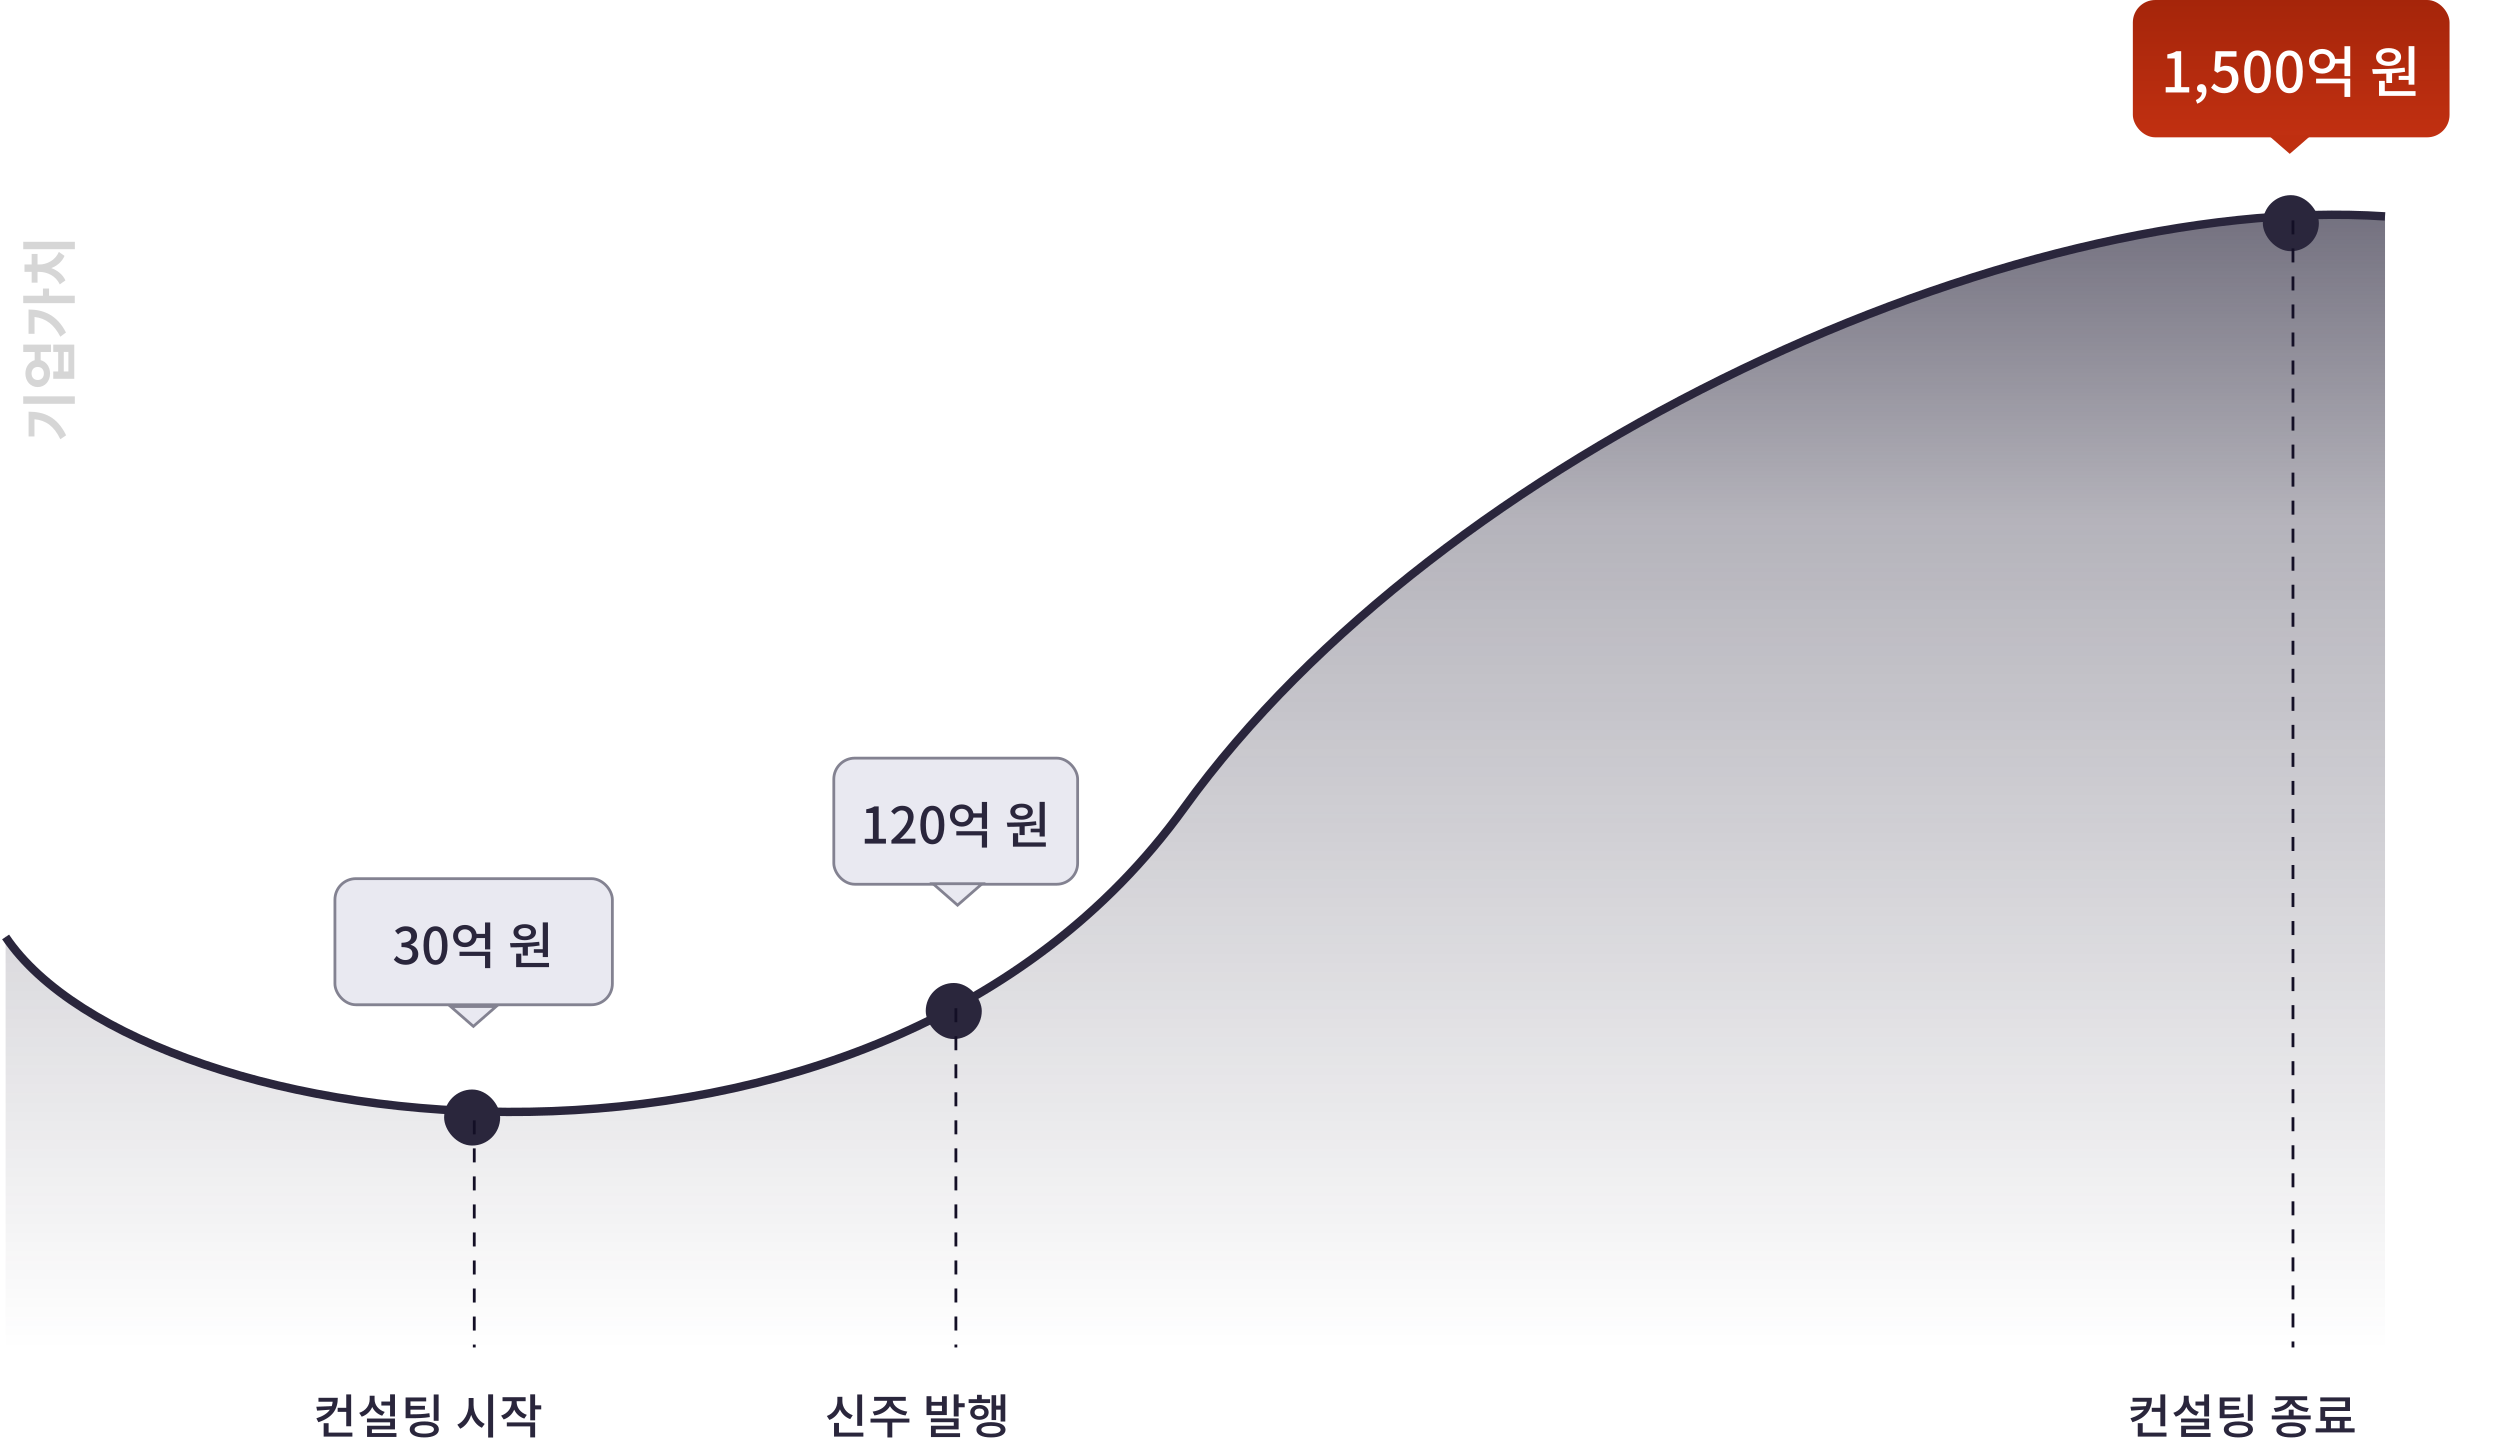 <svg width="892" height="513" viewBox="0 0 892 513" fill="none" xmlns="http://www.w3.org/2000/svg">
<path d="M10.2 155.726H12.3V149.586C16.38 149.966 19.26 152.006 21.52 156.706L23.6 155.326C20.44 148.786 15.84 146.886 10.2 146.886L10.2 155.726ZM8.28 144.066H26.7V141.406H8.28L8.28 144.066ZM24.4 125.568V132.528H22.76V125.568H24.4ZM20.76 125.568V132.528H19L19 135.148H26.5L26.5 122.948H19V125.568H20.76ZM15.66 133.268C15.66 134.608 14.84 135.588 13.46 135.588C12.08 135.588 11.26 134.608 11.26 133.268C11.26 131.908 12.08 130.928 13.46 130.928C14.84 130.928 15.66 131.908 15.66 133.268ZM8.3 125.588H12.36V128.528C10.4 129.048 9.06 130.928 9.06 133.268C9.06 136.028 10.9 138.108 13.46 138.108C16.02 138.108 17.86 136.028 17.86 133.268C17.86 130.888 16.5 129.008 14.5 128.508V125.588H18.2V122.948H8.3V125.588ZM10.18 119.109H12.32V113.089C16.4 113.569 19.32 115.849 21.52 120.129L23.54 118.649C20.44 112.529 15.7 110.429 10.18 110.429V119.109ZM15.32 102.949V105.529H8.28V108.169H26.68V105.529H17.5V102.949H15.32ZM13.4 94.371L13.4 90.611H11.3L11.3 94.371H8.74V97.011H11.3V100.851H13.4V97.011H14.04C16.84 97.011 19.96 98.451 21.32 101.471L23.34 100.051C22.4 97.951 20.52 96.471 18.3 95.651C20.4 94.831 22.16 93.371 23.02 91.291L21 89.891C19.7 92.911 16.7 94.371 14.04 94.371H13.4ZM8.3 88.911H26.72V86.271H8.3V88.911Z" fill="#333333" fill-opacity="0.2"/>
<path d="M422.461 287.79C311.231 441.6 51.403 407.014 2 333.678V480.77H850.977V77.209C718.878 68.408 514.286 160.812 422.461 287.79Z" fill="url(#paint0_linear)"/>
<path d="M2 334.301C51.403 407.815 311.231 442.485 422.461 288.301C514.286 161.016 718.878 68.388 850.977 77.21" stroke="#2A263C" stroke-width="3"/>
<g filter="url(#filter0_d)">
<rect x="158.458" y="388.738" width="20" height="20" rx="10" fill="#2A263C"/>
</g>
<g filter="url(#filter1_d)">
<rect x="330.301" y="350.727" width="20" height="20" rx="10" fill="#2A263C"/>
</g>
<g filter="url(#filter2_d)">
<rect x="807.373" y="69.627" width="20" height="20" rx="10" fill="#2A263C"/>
</g>
<rect x="297.5" y="270.5" width="87" height="45" rx="7.5" fill="#E9E9F1"/>
<path d="M308.548 301H316.108V299.29H313.516V287.734H311.95C311.194 288.22 310.312 288.526 309.07 288.76V290.074H311.446V299.29H308.548V301ZM318.058 301H326.608V299.236H323.296C322.648 299.236 321.82 299.29 321.136 299.362C323.944 296.68 325.978 294.034 325.978 291.478C325.978 289.084 324.412 287.5 321.982 287.5C320.254 287.5 319.084 288.238 317.95 289.48L319.12 290.632C319.822 289.822 320.686 289.156 321.73 289.156C323.224 289.156 323.98 290.146 323.98 291.586C323.98 293.764 321.964 296.338 318.058 299.794V301ZM332.661 301.234C335.253 301.234 336.945 298.93 336.945 294.322C336.945 289.75 335.253 287.5 332.661 287.5C330.069 287.5 328.377 289.732 328.377 294.322C328.377 298.93 330.069 301.234 332.661 301.234ZM332.661 299.596C331.311 299.596 330.357 298.156 330.357 294.322C330.357 290.524 331.311 289.138 332.661 289.138C334.011 289.138 334.965 290.524 334.965 294.322C334.965 298.156 334.011 299.596 332.661 299.596ZM341.217 298.066H350.325V302.422H352.179V296.572H341.217V298.066ZM343.161 293.35C341.775 293.35 340.713 292.396 340.713 290.956C340.713 289.552 341.775 288.58 343.161 288.58C344.565 288.58 345.627 289.552 345.627 290.956C345.627 292.396 344.565 293.35 343.161 293.35ZM350.325 286.132V290.2H347.319C346.977 288.31 345.303 287.014 343.161 287.014C340.749 287.014 338.931 288.652 338.931 290.956C338.931 293.278 340.749 294.934 343.161 294.934C345.303 294.934 346.977 293.62 347.319 291.712H350.325V295.744H352.179V286.132H350.325ZM367.74 295.672V296.968H370.926V298.48H372.78V286.114H370.926V295.672H367.74ZM364.5 288.112C365.832 288.112 366.75 288.688 366.75 289.606C366.75 290.524 365.832 291.1 364.5 291.1C363.15 291.1 362.232 290.524 362.232 289.606C362.232 288.688 363.15 288.112 364.5 288.112ZM364.5 292.468C366.876 292.468 368.514 291.334 368.514 289.606C368.514 287.878 366.876 286.744 364.5 286.744C362.106 286.744 360.468 287.878 360.468 289.606C360.468 291.334 362.106 292.468 364.5 292.468ZM363.762 297.958H365.616V294.826C367.002 294.736 368.424 294.592 369.792 294.358L369.648 293.026C366.21 293.458 362.214 293.494 359.226 293.512L359.46 295.024C360.756 295.024 362.214 295.006 363.762 294.934V297.958ZM363.276 300.568V297.274H361.422V302.08H373.158V300.568H363.276Z" fill="#2A263C"/>
<rect x="297.5" y="270.5" width="87" height="45" rx="7.5" stroke="#838291"/>
<path d="M332.893 315.308L341.656 322.969L350.42 315.308H332.893Z" fill="#E9E9F1" stroke="#838291"/>
<rect x="761" width="113" height="49" rx="8" fill="url(#paint1_linear)"/>
<path d="M772.72 33H781.12V31.1H778.24V18.26H776.5C775.66 18.8 774.68 19.14 773.3 19.4V20.86H775.94V31.1H772.72V33ZM783.986 37C786.046 36.22 787.266 34.6 787.266 32.5C787.266 30.96 786.606 30.02 785.486 30.02C784.606 30.02 783.886 30.6 783.886 31.5C783.886 32.46 784.606 32.98 785.426 32.98C785.506 32.98 785.566 32.98 785.646 32.96C785.646 34.12 784.846 35.14 783.466 35.7L783.986 37ZM793.723 33.26C796.303 33.26 798.683 31.42 798.683 28.16C798.683 24.94 796.663 23.48 794.203 23.48C793.403 23.48 792.823 23.68 792.183 24L792.523 20.22H797.983V18.26H790.523L790.083 25.26L791.203 26C792.063 25.44 792.623 25.16 793.563 25.16C795.243 25.16 796.363 26.28 796.363 28.24C796.363 30.2 795.103 31.38 793.443 31.38C791.903 31.38 790.843 30.64 790.003 29.8L788.903 31.3C789.943 32.32 791.403 33.26 793.723 33.26ZM805.47 33.26C808.35 33.26 810.23 30.7 810.23 25.58C810.23 20.5 808.35 18 805.47 18C802.59 18 800.71 20.48 800.71 25.58C800.71 30.7 802.59 33.26 805.47 33.26ZM805.47 31.44C803.97 31.44 802.91 29.84 802.91 25.58C802.91 21.36 803.97 19.82 805.47 19.82C806.97 19.82 808.03 21.36 808.03 25.58C808.03 29.84 806.97 31.44 805.47 31.44ZM816.876 33.26C819.756 33.26 821.636 30.7 821.636 25.58C821.636 20.5 819.756 18 816.876 18C813.996 18 812.116 20.48 812.116 25.58C812.116 30.7 813.996 33.26 816.876 33.26ZM816.876 31.44C815.376 31.44 814.316 29.84 814.316 25.58C814.316 21.36 815.376 19.82 816.876 19.82C818.376 19.82 819.436 21.36 819.436 25.58C819.436 29.84 818.376 31.44 816.876 31.44ZM826.382 29.74H836.502V34.58H838.562V28.08H826.382V29.74ZM828.542 24.5C827.002 24.5 825.822 23.44 825.822 21.84C825.822 20.28 827.002 19.2 828.542 19.2C830.102 19.2 831.282 20.28 831.282 21.84C831.282 23.44 830.102 24.5 828.542 24.5ZM836.502 16.48V21H833.162C832.782 18.9 830.922 17.46 828.542 17.46C825.862 17.46 823.842 19.28 823.842 21.84C823.842 24.42 825.862 26.26 828.542 26.26C830.922 26.26 832.782 24.8 833.162 22.68H836.502V27.16H838.562V16.48H836.502ZM855.853 27.08V28.52H859.393V30.2H861.453V16.46H859.393V27.08H855.853ZM852.253 18.68C853.733 18.68 854.753 19.32 854.753 20.34C854.753 21.36 853.733 22 852.253 22C850.753 22 849.733 21.36 849.733 20.34C849.733 19.32 850.753 18.68 852.253 18.68ZM852.253 23.52C854.893 23.52 856.713 22.26 856.713 20.34C856.713 18.42 854.893 17.16 852.253 17.16C849.593 17.16 847.773 18.42 847.773 20.34C847.773 22.26 849.593 23.52 852.253 23.52ZM851.433 29.62H853.493V26.14C855.033 26.04 856.613 25.88 858.133 25.62L857.973 24.14C854.153 24.62 849.713 24.66 846.393 24.68L846.653 26.36C848.093 26.36 849.713 26.34 851.433 26.26V29.62ZM850.893 32.52V28.86H848.833V34.2H861.873V32.52H850.893Z" fill="white"/>
<path d="M816.977 54.897L824.751 48.144H809.203L816.977 54.897Z" fill="#BF2F10"/>
<path d="M120.478 502.301V503.746H123.538V508.897H125.289V497.524H123.538V502.301H120.478ZM113.627 498.731V500.142H118.693C118.642 500.686 118.523 501.213 118.37 501.706L112.862 501.927L113.134 503.321L117.707 502.981C116.823 504.256 115.293 505.293 112.879 506.058L113.593 507.452C118.608 505.803 120.529 502.862 120.529 498.731H113.627ZM117.248 511.158V507.792H115.48V512.586H125.731V511.158H117.248ZM139.177 505.395H140.928V497.507H139.177V500.074H136.066V501.485H139.177V505.395ZM137.273 503.78C134.978 503.032 133.652 501.23 133.652 499.292V498H131.901V499.292C131.901 501.4 130.558 503.321 128.161 504.103L129.062 505.48C130.864 504.851 132.139 503.61 132.819 502.012C133.465 503.44 134.689 504.579 136.355 505.14L137.273 503.78ZM132.7 511.311V510.002H140.928V506.126H130.932V507.486H139.194V508.71H130.966V512.688H141.455V511.311H132.7ZM156.498 497.541H154.747V506.942H156.498V497.541ZM153.2 504.222C151.16 504.562 149.409 504.63 146.451 504.63V502.981H151.619V501.604H146.451V500.023H152.061V498.612H144.717V506.024H145.992C149.29 506.024 151.177 505.973 153.37 505.616L153.2 504.222ZM151.381 511.515C149.188 511.515 147.93 510.988 147.93 510.019C147.93 509.05 149.188 508.523 151.381 508.523C153.557 508.523 154.832 509.05 154.832 510.019C154.832 510.988 153.557 511.515 151.381 511.515ZM151.381 507.163C148.151 507.163 146.179 508.217 146.179 510.019C146.179 511.821 148.151 512.875 151.381 512.875C154.611 512.875 156.583 511.821 156.583 510.019C156.583 508.217 154.611 507.163 151.381 507.163ZM168.968 498.799H167.217V501.315C167.217 504.273 165.619 507.214 163.171 508.319L164.208 509.781C166.061 508.88 167.421 507.061 168.118 504.834C168.815 506.908 170.158 508.608 171.926 509.441L172.946 508.047C170.532 506.959 168.968 504.137 168.968 501.315V498.799ZM174.17 497.507V512.909H175.938V497.507H174.17ZM187.973 504.817C185.627 504.035 184.335 502.148 184.335 500.21V499.938H187.548V498.51H179.303V499.938H182.567V500.21C182.567 502.318 181.224 504.273 178.793 505.089L179.711 506.466C181.513 505.837 182.788 504.579 183.468 502.964C184.131 504.426 185.355 505.599 187.072 506.16L187.973 504.817ZM180.833 508.931H189.18V512.875H190.931V507.52H180.833V508.931ZM193.107 501.434H190.931V497.507H189.18V506.772H190.931V502.879H193.107V501.434Z" fill="#2A263C"/>
<path d="M307.61 497.541H305.859V508.761H307.61V497.541ZM304.261 504.953C301.898 504.137 300.555 502.08 300.555 499.904V498.374H298.77V499.904C298.77 502.148 297.427 504.341 295.013 505.225L295.914 506.636C297.716 505.956 298.991 504.562 299.688 502.845C300.351 504.443 301.609 505.701 303.36 506.347L304.261 504.953ZM299.348 511.158V507.707H297.58V512.586H308.052V511.158H299.348ZM311.994 505.038C314.527 504.664 316.601 503.406 317.536 501.706C318.471 503.406 320.562 504.664 323.095 505.038L323.724 503.661C320.8 503.27 318.641 501.587 318.539 499.802H323.18V498.391H311.875V499.802H316.55C316.448 501.587 314.289 503.27 311.365 503.661L311.994 505.038ZM324.489 506.16H310.6V507.571H316.618V512.892H318.369V507.571H324.472L324.489 506.16ZM336.092 503.491H332.335V501.536H336.092V503.491ZM337.826 498.17H336.092V500.193H332.335V498.17H330.584V504.885H337.826V498.17ZM333.882 510.002H342.042V506.075H332.131V507.435H340.308V508.71H332.165V512.739H342.552V511.362H333.882V510.002ZM342.042 500.669V497.524H340.291V505.395H342.042V502.114H344.201V500.669H342.042ZM355.42 502.964H357.018V507.197H358.684V497.507H357.018V501.519H355.42V497.813H353.788V506.67H355.42V502.964ZM353.261 499.241H350.303V497.66H348.586V499.241H345.611V500.618H353.261V499.241ZM347.736 503.933C347.736 503.1 348.416 502.556 349.453 502.556C350.49 502.556 351.187 503.1 351.187 503.933C351.187 504.766 350.49 505.31 349.453 505.31C348.416 505.31 347.736 504.766 347.736 503.933ZM352.751 503.933C352.751 502.352 351.391 501.281 349.453 501.281C347.532 501.281 346.172 502.352 346.172 503.933C346.172 505.531 347.532 506.585 349.453 506.585C351.391 506.585 352.751 505.531 352.751 503.933ZM353.584 511.549C351.391 511.549 350.133 511.056 350.133 510.138C350.133 509.22 351.391 508.744 353.584 508.744C355.794 508.744 357.018 509.22 357.018 510.138C357.018 511.056 355.794 511.549 353.584 511.549ZM353.584 507.418C350.337 507.418 348.382 508.404 348.382 510.138C348.382 511.872 350.337 512.875 353.584 512.875C356.814 512.875 358.769 511.872 358.769 510.138C358.769 508.404 356.814 507.418 353.584 507.418Z" fill="#2A263C"/>
<path d="M767.752 502.301V503.746H770.812V508.897H772.563V497.524H770.812V502.301H767.752ZM760.901 498.731V500.142H765.967C765.916 500.686 765.797 501.213 765.644 501.706L760.136 501.927L760.408 503.321L764.981 502.981C764.097 504.256 762.567 505.293 760.153 506.058L760.867 507.452C765.882 505.803 767.803 502.862 767.803 498.731H760.901ZM764.522 511.158V507.792H762.754V512.586H773.005V511.158H764.522ZM786.451 505.395H788.202V497.507H786.451V500.074H783.34V501.485H786.451V505.395ZM784.547 503.78C782.252 503.032 780.926 501.23 780.926 499.292V498H779.175V499.292C779.175 501.4 777.832 503.321 775.435 504.103L776.336 505.48C778.138 504.851 779.413 503.61 780.093 502.012C780.739 503.44 781.963 504.579 783.629 505.14L784.547 503.78ZM779.974 511.311V510.002H788.202V506.126H778.206V507.486H786.468V508.71H778.24V512.688H788.729V511.311H779.974ZM803.773 497.541H802.022V506.942H803.773V497.541ZM800.475 504.222C798.435 504.562 796.684 504.63 793.726 504.63V502.981H798.894V501.604H793.726V500.023H799.336V498.612H791.992V506.024H793.267C796.565 506.024 798.452 505.973 800.645 505.616L800.475 504.222ZM798.656 511.515C796.463 511.515 795.205 510.988 795.205 510.019C795.205 509.05 796.463 508.523 798.656 508.523C800.832 508.523 802.107 509.05 802.107 510.019C802.107 510.988 800.832 511.515 798.656 511.515ZM798.656 507.163C795.426 507.163 793.454 508.217 793.454 510.019C793.454 511.821 795.426 512.875 798.656 512.875C801.886 512.875 803.858 511.821 803.858 510.019C803.858 508.217 801.886 507.163 798.656 507.163ZM811.874 503.797C814.577 503.508 816.685 502.42 817.518 500.839C818.334 502.42 820.442 503.508 823.145 503.797L823.774 502.437C820.918 502.148 818.946 500.958 818.708 499.598H823.196V498.187H811.857V499.598H816.311C816.056 500.958 814.101 502.148 811.262 502.437L811.874 503.797ZM817.484 511.532C815.223 511.532 813.982 511.09 813.982 510.189C813.982 509.305 815.223 508.846 817.484 508.846C819.745 508.846 821.003 509.305 821.003 510.189C821.003 511.09 819.745 511.532 817.484 511.532ZM817.484 507.503C814.186 507.503 812.197 508.472 812.197 510.189C812.197 511.906 814.186 512.875 817.484 512.875C820.799 512.875 822.771 511.906 822.771 510.189C822.771 508.472 820.799 507.503 817.484 507.503ZM818.368 505.038V502.981H816.617V505.038H810.565V506.449H824.454V505.038H818.368ZM831.678 506.976H834.823V509.628H831.678V506.976ZM836.557 509.628V506.976H838.818V505.565H829.621V503.44H838.478V498.595H827.87V500.006H836.744V502.046H827.904V506.976H829.944V509.628H826.221V511.073H840.127V509.628H836.557Z" fill="#2A263C"/>
<line x1="169.217" y1="399.742" x2="169.217" y2="480.771" stroke="#130F26" stroke-dasharray="5 5 5 5 5 5"/>
<line x1="341.062" y1="359.729" x2="341.062" y2="480.771" stroke="#130F26" stroke-dasharray="5 5 5 5 5 5"/>
<line x1="818.134" y1="78.631" x2="818.134" y2="480.771" stroke="#130F26" stroke-dasharray="5 5 5 5 5 5"/>
<rect x="119.5" y="313.5" width="98.996" height="45" rx="7.5" fill="#E9E9F1"/>
<path d="M144.822 344.234C147.252 344.234 149.25 342.83 149.25 340.436C149.25 338.654 148.044 337.502 146.514 337.124V337.034C147.918 336.512 148.8 335.45 148.8 333.92C148.8 331.742 147.126 330.5 144.75 330.5C143.22 330.5 141.996 331.166 140.952 332.102L142.032 333.398C142.788 332.66 143.652 332.174 144.678 332.156C145.938 332.174 146.712 332.894 146.712 334.064C146.712 335.396 145.848 336.386 143.238 336.386V337.916C146.226 337.916 147.162 338.87 147.162 340.328C147.162 341.714 146.136 342.542 144.642 342.542C143.274 342.542 142.284 341.876 141.51 341.084L140.502 342.416C141.384 343.406 142.734 344.234 144.822 344.234ZM155.394 344.234C157.986 344.234 159.678 341.93 159.678 337.322C159.678 332.75 157.986 330.5 155.394 330.5C152.802 330.5 151.11 332.732 151.11 337.322C151.11 341.93 152.802 344.234 155.394 344.234ZM155.394 342.596C154.044 342.596 153.09 341.156 153.09 337.322C153.09 333.524 154.044 332.138 155.394 332.138C156.744 332.138 157.698 333.524 157.698 337.322C157.698 341.156 156.744 342.596 155.394 342.596ZM163.949 341.066H173.057V345.422H174.911V339.572H163.949V341.066ZM165.893 336.35C164.507 336.35 163.445 335.396 163.445 333.956C163.445 332.552 164.507 331.58 165.893 331.58C167.297 331.58 168.359 332.552 168.359 333.956C168.359 335.396 167.297 336.35 165.893 336.35ZM173.057 329.132V333.2H170.051C169.709 331.31 168.035 330.014 165.893 330.014C163.481 330.014 161.663 331.652 161.663 333.956C161.663 336.278 163.481 337.934 165.893 337.934C168.035 337.934 169.709 336.62 170.051 334.712H173.057V338.744H174.911V329.132H173.057ZM190.473 338.672V339.968H193.659V341.48H195.513V329.114H193.659V338.672H190.473ZM187.233 331.112C188.565 331.112 189.483 331.688 189.483 332.606C189.483 333.524 188.565 334.1 187.233 334.1C185.883 334.1 184.965 333.524 184.965 332.606C184.965 331.688 185.883 331.112 187.233 331.112ZM187.233 335.468C189.609 335.468 191.247 334.334 191.247 332.606C191.247 330.878 189.609 329.744 187.233 329.744C184.839 329.744 183.201 330.878 183.201 332.606C183.201 334.334 184.839 335.468 187.233 335.468ZM186.495 340.958H188.349V337.826C189.735 337.736 191.157 337.592 192.525 337.358L192.381 336.026C188.943 336.458 184.947 336.494 181.959 336.512L182.193 338.024C183.489 338.024 184.947 338.006 186.495 337.934V340.958ZM186.009 343.568V340.274H184.155V345.08H195.891V343.568H186.009Z" fill="#2A263C"/>
<rect x="119.5" y="313.5" width="98.996" height="45" rx="7.5" stroke="#838291"/>
<path d="M160.792 359.127L168.897 366.213L177.002 359.127H160.792Z" fill="#E9E9F1" stroke="#838291"/>
<defs>
<filter id="filter0_d" x="143.458" y="373.738" width="50" height="50" filterUnits="userSpaceOnUse" color-interpolation-filters="sRGB">
<feFlood flood-opacity="0" result="BackgroundImageFix"/>
<feColorMatrix in="SourceAlpha" type="matrix" values="0 0 0 0 0 0 0 0 0 0 0 0 0 0 0 0 0 0 127 0" result="hardAlpha"/>
<feOffset/>
<feGaussianBlur stdDeviation="7.5"/>
<feColorMatrix type="matrix" values="0 0 0 0 0 0 0 0 0 0 0 0 0 0 0 0 0 0 1 0"/>
<feBlend mode="normal" in2="BackgroundImageFix" result="effect1_dropShadow"/>
<feBlend mode="normal" in="SourceGraphic" in2="effect1_dropShadow" result="shape"/>
</filter>
<filter id="filter1_d" x="315.301" y="335.727" width="50" height="50" filterUnits="userSpaceOnUse" color-interpolation-filters="sRGB">
<feFlood flood-opacity="0" result="BackgroundImageFix"/>
<feColorMatrix in="SourceAlpha" type="matrix" values="0 0 0 0 0 0 0 0 0 0 0 0 0 0 0 0 0 0 127 0" result="hardAlpha"/>
<feOffset/>
<feGaussianBlur stdDeviation="7.5"/>
<feColorMatrix type="matrix" values="0 0 0 0 0 0 0 0 0 0 0 0 0 0 0 0 0 0 1 0"/>
<feBlend mode="normal" in2="BackgroundImageFix" result="effect1_dropShadow"/>
<feBlend mode="normal" in="SourceGraphic" in2="effect1_dropShadow" result="shape"/>
</filter>
<filter id="filter2_d" x="792.373" y="54.627" width="50" height="50" filterUnits="userSpaceOnUse" color-interpolation-filters="sRGB">
<feFlood flood-opacity="0" result="BackgroundImageFix"/>
<feColorMatrix in="SourceAlpha" type="matrix" values="0 0 0 0 0 0 0 0 0 0 0 0 0 0 0 0 0 0 127 0" result="hardAlpha"/>
<feOffset/>
<feGaussianBlur stdDeviation="7.5"/>
<feColorMatrix type="matrix" values="0 0 0 0 0 0 0 0 0 0 0 0 0 0 0 0 0 0 1 0"/>
<feBlend mode="normal" in2="BackgroundImageFix" result="effect1_dropShadow"/>
<feBlend mode="normal" in="SourceGraphic" in2="effect1_dropShadow" result="shape"/>
</filter>
<linearGradient id="paint0_linear" x1="427.294" y1="-45.997" x2="427.294" y2="481.399" gradientUnits="userSpaceOnUse">
<stop stop-color="#2A263C"/>
<stop offset="0.438" stop-color="#2A263C" stop-opacity="0.35"/>
<stop offset="1" stop-color="#2A263C" stop-opacity="0"/>
</linearGradient>
<linearGradient id="paint1_linear" x1="817.5" y1="0" x2="817.5" y2="49" gradientUnits="userSpaceOnUse">
<stop stop-color="#A5250A"/>
<stop offset="1" stop-color="#C13011"/>
</linearGradient>
</defs>
</svg>
